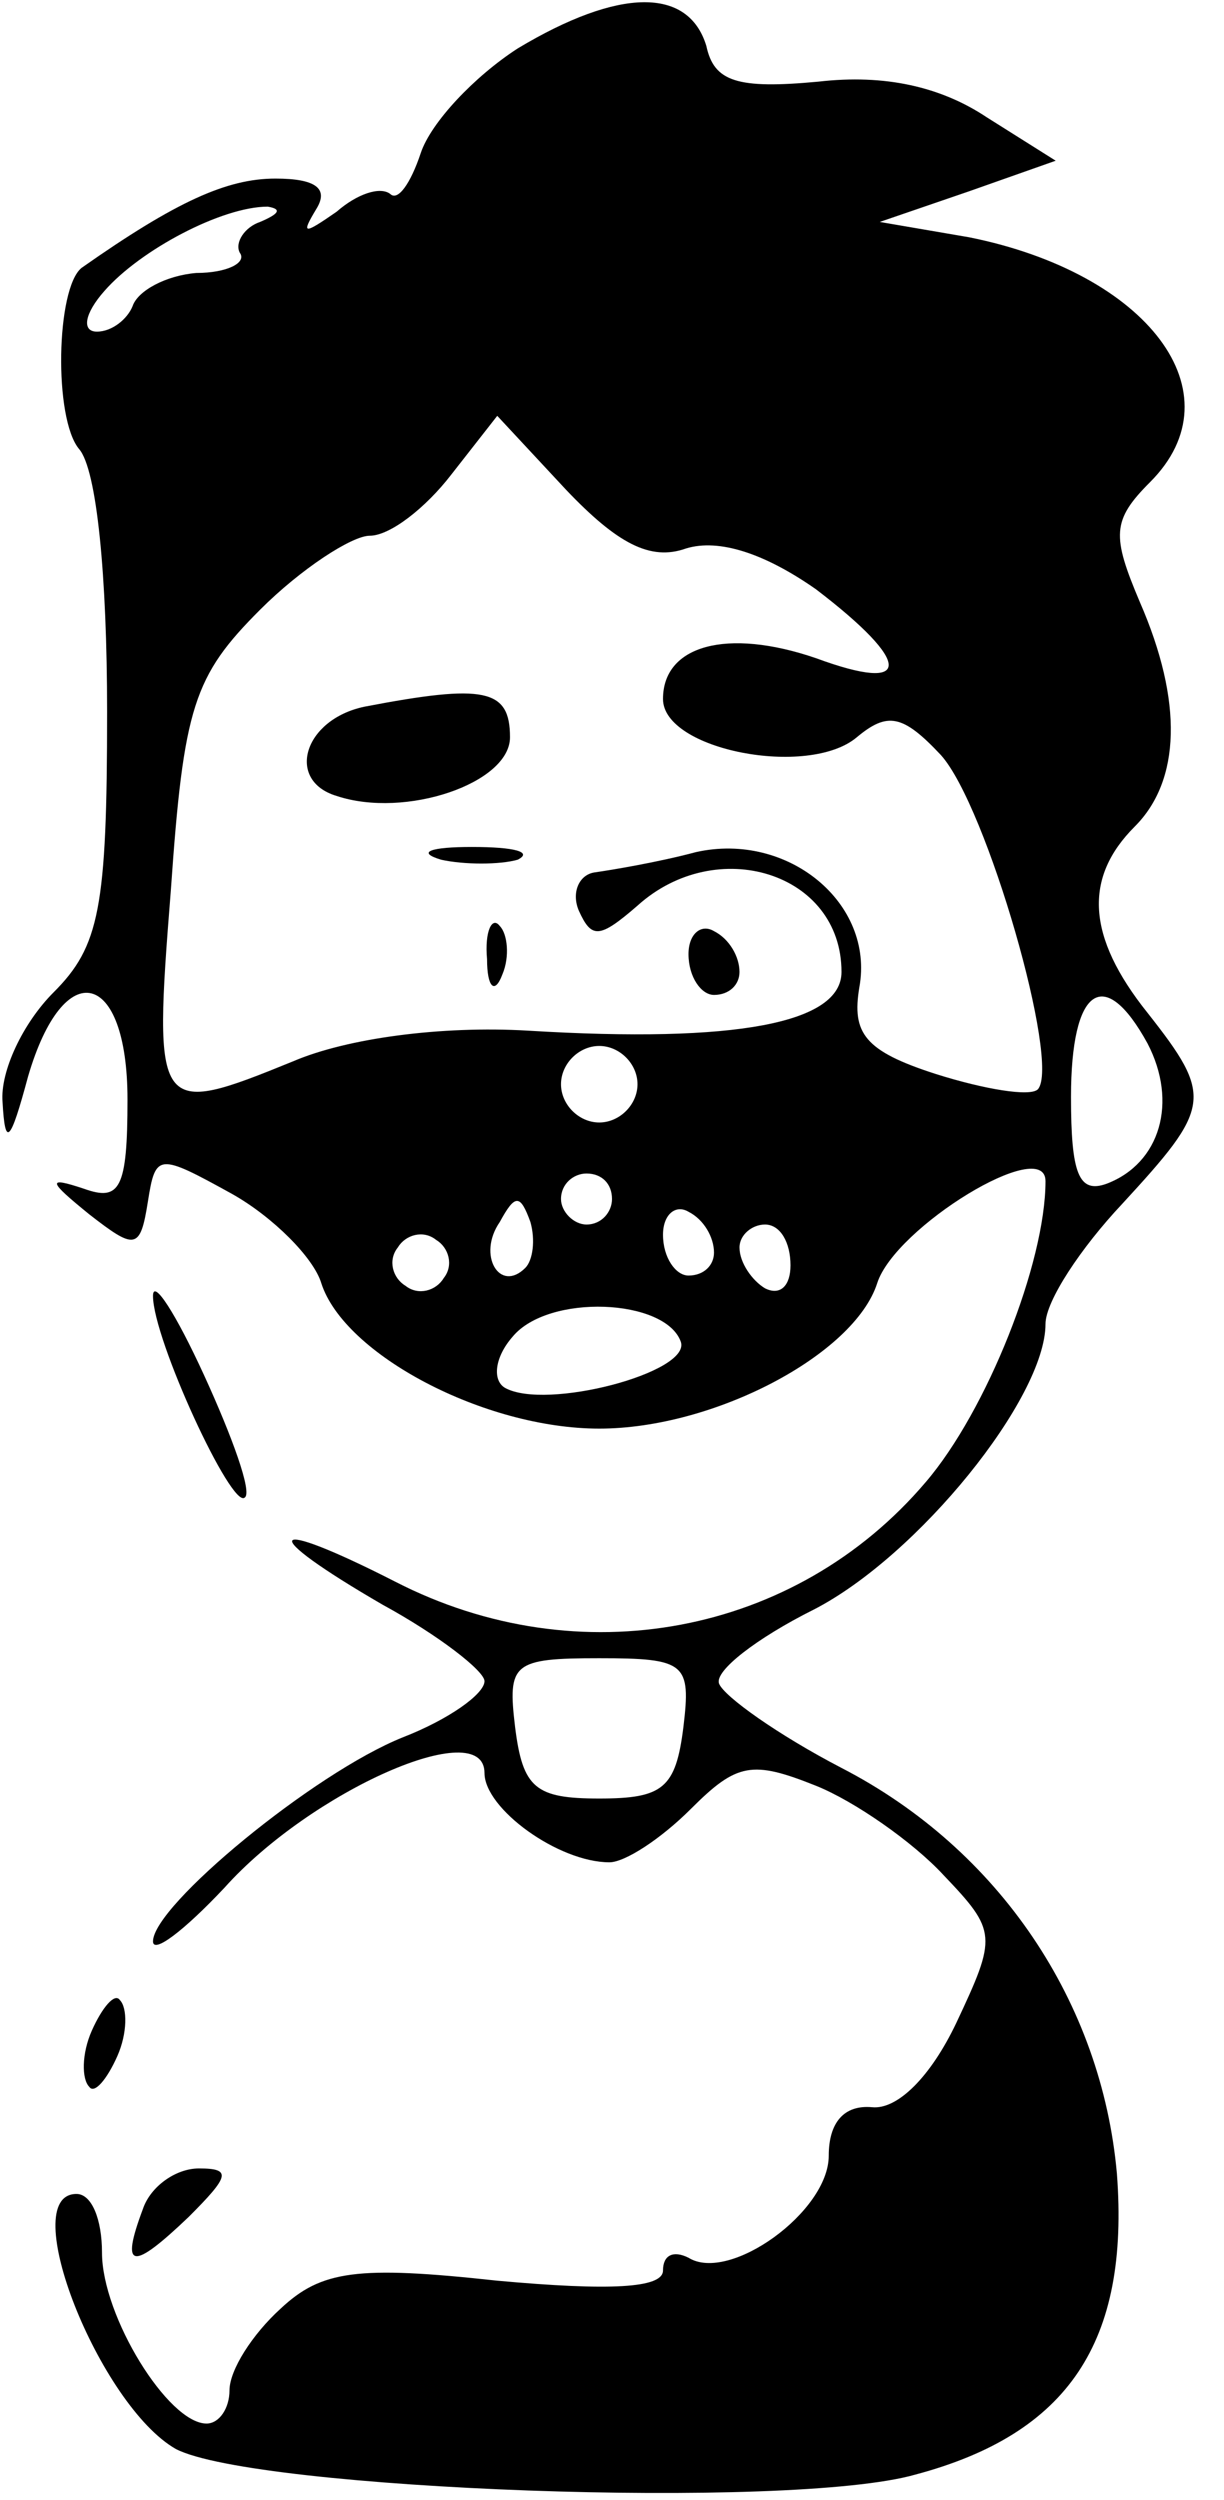 <?xml version="1.0" standalone="no"?>
<!DOCTYPE svg PUBLIC "-//W3C//DTD SVG 20010904//EN"
 "http://www.w3.org/TR/2001/REC-SVG-20010904/DTD/svg10.dtd">
<svg version="1.0" xmlns="http://www.w3.org/2000/svg"
 width="48pt" height="98pt" viewBox="0 0 48 98"
 preserveAspectRatio="xMidYMid meet">

<g transform="translate(0,98) scale(0.1,-0.1)"
fill="#000000" stroke="none">
<path d="M203 961 c-17 -11 -34 -29 -38 -41 -4 -12 -9 -19 -12 -16 -4 3 -13 0
-21 -7 -13 -9 -14 -9 -8 1 5 8 0 12 -16 12 -19 0 -39 -9 -76 -35 -10 -8 -11
-59 -1 -71 7 -8 11 -50 11 -103 0 -77 -3 -92 -21 -110 -12 -12 -21 -31 -20
-43 1 -18 3 -16 10 10 14 48 39 42 39 -9 0 -35 -3 -40 -17 -35 -15 5 -14 3 2
-10 18 -14 20 -14 23 5 3 19 4 19 33 3 16 -9 32 -25 35 -35 9 -28 64 -57 109
-57 45 0 100 29 109 57 7 22 66 58 66 40 0 -32 -23 -90 -47 -118 -51 -60 -136
-76 -208 -39 -51 26 -55 20 -5 -9 22 -12 40 -26 40 -30 0 -5 -14 -15 -32 -22
-35 -14 -98 -66 -98 -80 0 -5 12 4 28 21 34 38 102 68 102 45 0 -14 29 -35 49
-35 6 0 20 9 32 21 18 18 24 19 49 9 15 -6 38 -22 50 -35 21 -22 21 -24 5 -58
-10 -21 -23 -34 -33 -33 -11 1 -17 -6 -17 -19 0 -22 -39 -50 -55 -40 -6 3 -10
1 -10 -5 0 -7 -21 -8 -65 -4 -55 6 -69 4 -85 -11 -11 -10 -20 -24 -20 -32 0
-7 -4 -13 -9 -13 -15 0 -41 42 -41 67 0 13 -4 23 -10 23 -24 0 9 -83 39 -100
31 -16 241 -24 290 -10 60 16 84 52 79 118 -6 67 -46 127 -108 159 -25 13 -46
28 -48 33 -2 5 15 18 37 29 41 21 91 83 91 112 0 9 14 30 30 47 35 38 36 42
10 75 -24 30 -25 53 -5 73 18 18 19 49 2 88 -11 26 -11 32 4 47 35 35 -1 82
-71 96 l-35 6 35 12 34 12 -27 17 c-18 12 -40 17 -66 14 -32 -3 -41 0 -44 14
-7 23 -34 23 -74 -1z m-101 -68 c-6 -2 -10 -8 -8 -12 3 -4 -5 -8 -17 -8 -12
-1 -23 -7 -25 -13 -2 -5 -8 -10 -14 -10 -6 0 -5 7 3 16 14 16 46 33 64 33 6
-1 4 -3 -3 -6z m167 -128 c13 4 31 -2 51 -16 38 -29 38 -41 0 -27 -35 12 -60
5 -60 -16 0 -20 57 -31 76 -15 12 10 18 9 33 -7 18 -20 47 -121 38 -131 -3 -3
-21 0 -40 6 -28 9 -33 16 -30 34 6 33 -28 61 -64 53 -15 -4 -33 -7 -40 -8 -6
-1 -9 -8 -6 -15 5 -11 8 -11 23 2 31 28 80 13 80 -26 0 -20 -41 -28 -123 -23
-34 2 -71 -3 -92 -12 -54 -22 -55 -21 -48 67 5 72 9 84 35 110 16 16 36 29 43
29 8 0 22 11 32 24 l18 23 27 -29 c20 -21 33 -28 47 -23z m181 -194 c12 -23 5
-47 -16 -55 -11 -4 -14 4 -14 34 0 43 13 52 30 21z m-200 -16 c0 -8 -7 -15
-15 -15 -8 0 -15 7 -15 15 0 8 7 15 15 15 8 0 15 -7 15 -15z m-10 -45 c0 -5
-4 -10 -10 -10 -5 0 -10 5 -10 10 0 6 5 10 10 10 6 0 10 -4 10 -10z m-34 -27
c-10 -10 -19 5 -10 18 6 11 8 11 12 0 2 -7 1 -15 -2 -18z m74 6 c0 -5 -4 -9
-10 -9 -5 0 -10 7 -10 16 0 8 5 12 10 9 6 -3 10 -10 10 -16z m-106 -10 c-3 -5
-10 -7 -15 -3 -5 3 -7 10 -3 15 3 5 10 7 15 3 5 -3 7 -10 3 -15z m136 5 c0 -8
-4 -12 -10 -9 -5 3 -10 10 -10 16 0 5 5 9 10 9 6 0 10 -7 10 -16z m-43 -30 c4
-12 -53 -27 -69 -18 -5 3 -4 12 3 20 14 17 60 15 66 -2z m1 -151 c-3 -24 -8
-28 -33 -28 -25 0 -30 4 -33 28 -3 25 -1 27 33 27 34 0 36 -2 33 -27z"/>
<path d="M143 703 c-24 -5 -31 -29 -11 -35 27 -9 68 5 68 23 0 19 -10 21 -57
12z"/>
<path d="M173 643 c9 -2 23 -2 30 0 6 3 -1 5 -18 5 -16 0 -22 -2 -12 -5z"/>
<path d="M191 604 c0 -11 3 -14 6 -6 3 7 2 16 -1 19 -3 4 -6 -2 -5 -13z"/>
<path d="M270 606 c0 -9 5 -16 10 -16 6 0 10 4 10 9 0 6 -4 13 -10 16 -5 3
-10 -1 -10 -9z"/>
<path d="M60 472 c0 -17 31 -84 36 -79 3 2 -5 24 -16 48 -11 24 -20 38 -20 31z"/>
<path d="M36 184 c-4 -9 -4 -19 -1 -22 2 -3 7 3 11 12 4 9 4 19 1 22 -2 3 -7
-3 -11 -12z"/>
<path d="M56 114 c-9 -24 -4 -24 18 -3 16 16 17 19 4 19 -9 0 -19 -7 -22 -16z"/>
</g>
</svg>
